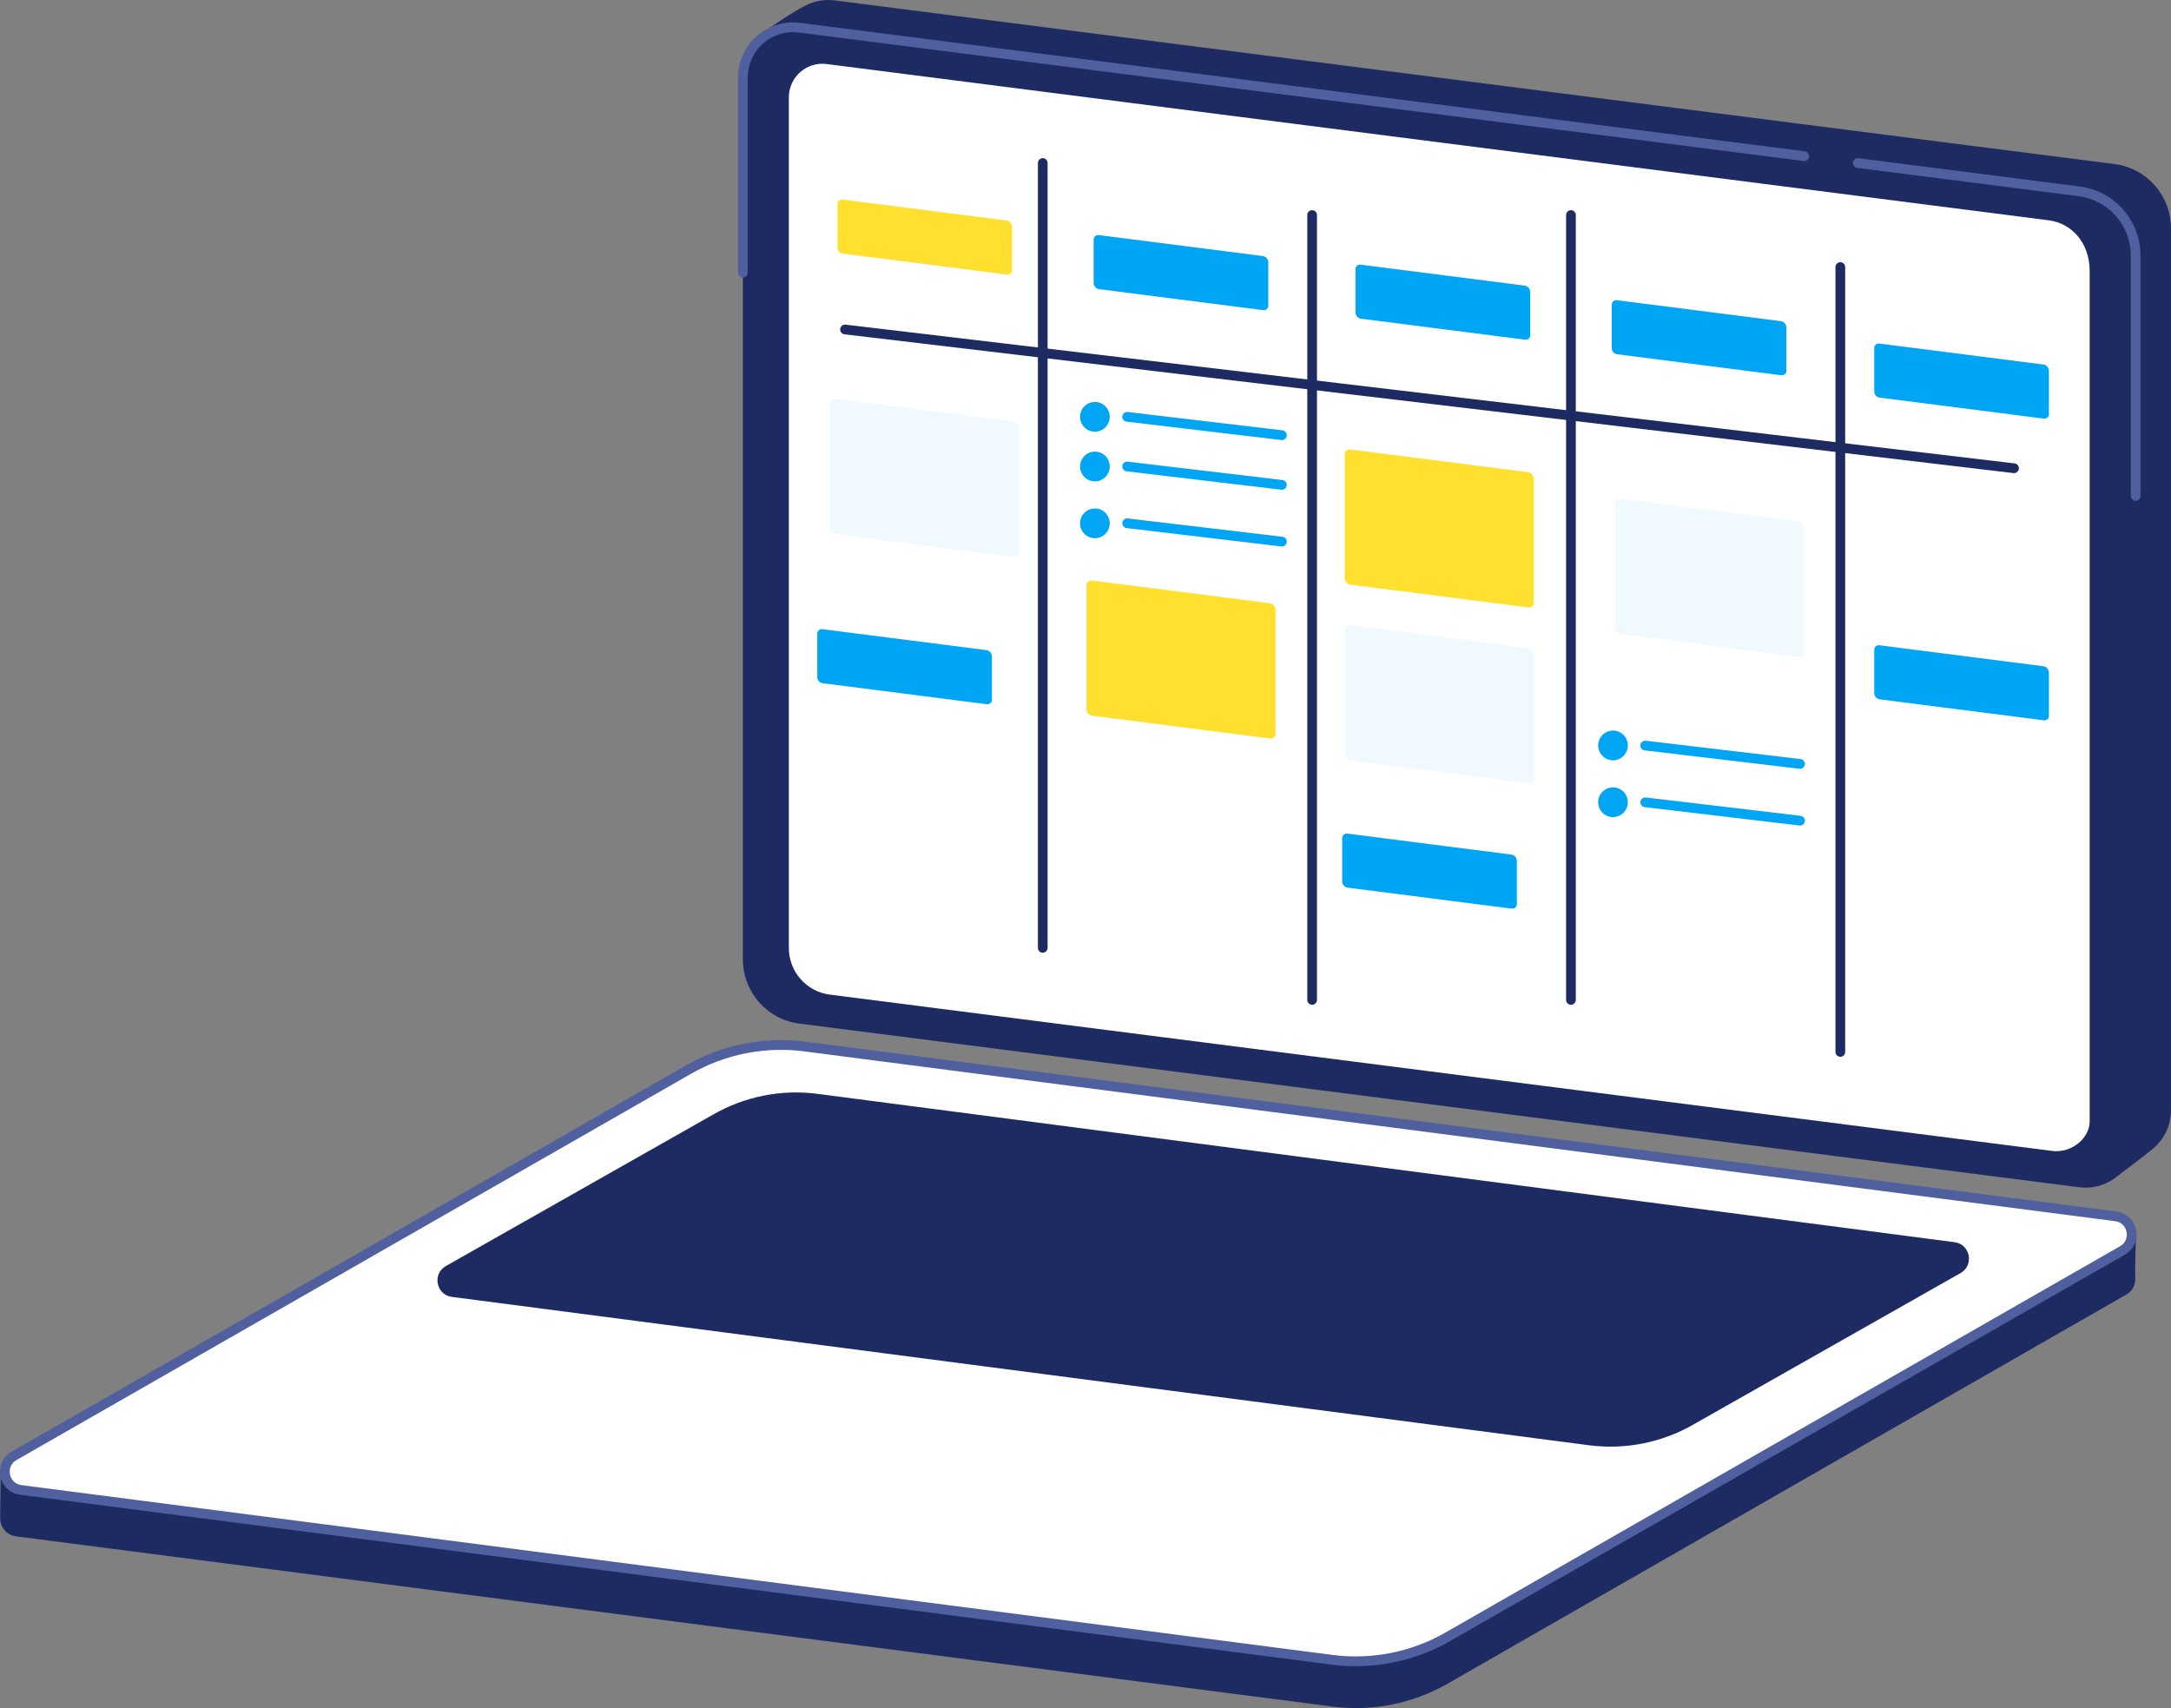 <svg width="319" height="251" viewBox="0 0 319 251" fill="none" xmlns="http://www.w3.org/2000/svg">
<rect x="0" y="0" width="319" height="251" fill="#808080" stroke="none"/>
<g clip-path="url(#clip0_3214_422)">
<path d="M311.258 172.714L122.635 146.409C117.898 145.802 114.349 141.761 114.349 136.974L111.762 5.042C111.762 5.042 116.062 1.934 118.498 0.743C119.738 0.137 121.166 -0.128 122.652 0.061L310.716 24.111C315.453 24.718 319.001 28.759 319.001 33.546V163.127C319.001 165.445 317.945 167.489 316.31 168.837C314.805 170.078 311.26 172.714 311.26 172.714H311.258Z" fill="#1E2B62"/>
<path d="M305.504 174.465L117.44 150.415C112.703 149.809 109.154 145.767 109.154 140.981V11.399C109.154 6.946 113.053 3.504 117.457 4.067L305.521 28.117C310.257 28.724 313.806 32.766 313.806 37.552V167.134C313.806 171.587 309.908 175.029 305.504 174.465Z" fill="#1E2B62"/>
<path d="M313.805 73.591C313.41 73.591 313.092 73.27 313.092 72.876V37.554C313.092 33.138 309.798 29.389 305.431 28.83L272.885 24.667C272.494 24.617 272.218 24.258 272.267 23.866C272.317 23.474 272.674 23.195 273.067 23.247L305.612 27.409C310.69 28.059 314.52 32.419 314.52 37.554V72.876C314.52 73.272 314.2 73.591 313.807 73.591H313.805Z" fill="#505F9E"/>
<path d="M109.156 40.777C108.761 40.777 108.443 40.456 108.443 40.062V11.399C108.443 9.07 109.443 6.853 111.184 5.315C112.927 3.777 115.245 3.06 117.55 3.357L265.195 22.237C265.586 22.287 265.862 22.646 265.813 23.038C265.763 23.43 265.404 23.708 265.013 23.658L117.368 4.778C115.474 4.535 113.562 5.122 112.126 6.389C110.692 7.656 109.869 9.482 109.869 11.399V40.06C109.869 40.456 109.549 40.775 109.156 40.775V40.777Z" fill="#505F9E"/>
<path d="M301.505 169.124L121.934 146.159C118.489 145.719 115.91 142.78 115.91 139.298V14.305C115.91 11.332 118.513 9.034 121.455 9.408L301.026 32.373C304.471 32.813 307.05 35.752 307.05 39.815V164.81C307.05 167.203 304.447 169.501 301.505 169.124Z" fill="white"/>
<path d="M195.788 250.781L2.372 225.767C0.857 225.572 0.004 224.301 0.024 223.032C0.037 222.154 0.108 215.982 0.108 215.982L102.376 157.355C107.499 154.42 114.13 153.287 119.981 154.039L310.954 178.743C312.103 178.893 313.09 179.64 313.544 180.708L313.851 181.429C313.851 181.429 313.687 186.577 313.754 187.779C313.805 188.719 313.384 189.69 312.401 190.253L212.7 247.415C207.576 250.35 201.639 251.531 195.785 250.779L195.788 250.781Z" fill="#1E2B62"/>
<path d="M195.788 243.909L3.063 218.944C0.506 218.615 -0.168 215.213 2.072 213.93L101.238 157.136C106.361 154.201 112.299 153.021 118.152 153.772L310.875 178.737C313.432 179.066 314.106 182.468 311.866 183.751L212.7 240.545C207.577 243.48 201.639 244.66 195.786 243.909H195.788Z" fill="white"/>
<path d="M199.191 244.842C198.024 244.842 196.856 244.768 195.694 244.619L2.971 219.655C1.496 219.466 0.358 218.398 0.068 216.934C-0.221 215.472 0.427 214.049 1.718 213.309L100.884 156.514C106.111 153.521 112.276 152.295 118.244 153.062L310.968 178.026C312.444 178.217 313.582 179.282 313.871 180.746C314.161 182.208 313.513 183.631 312.221 184.372L213.055 241.166C208.846 243.577 204.027 244.842 199.191 244.842ZM195.877 243.2C201.539 243.928 207.39 242.765 212.347 239.925L311.513 183.131C312.422 182.611 312.604 181.704 312.47 181.028C312.336 180.352 311.824 179.583 310.785 179.449L118.06 154.485C112.399 153.759 106.548 154.92 101.591 157.76L2.425 214.552C1.515 215.072 1.334 215.979 1.468 216.655C1.602 217.331 2.114 218.1 3.152 218.234L195.877 243.2Z" fill="#505F9E"/>
<path d="M233.519 212.384L66.403 190.578C64.091 190.281 63.484 187.208 65.506 186.049L104.799 163.773C109.428 161.122 114.791 160.056 120.076 160.734L287.193 182.54C289.504 182.837 290.111 185.91 288.09 187.069L248.797 209.346C244.168 211.997 238.805 213.062 233.519 212.384Z" fill="#1E2B62"/>
<path d="M295.932 69.523C295.904 69.523 295.876 69.523 295.848 69.519L124.083 49.127C123.692 49.079 123.411 48.724 123.458 48.332C123.504 47.94 123.86 47.66 124.251 47.706L296.016 68.098C296.407 68.146 296.688 68.501 296.64 68.893C296.597 69.257 296.288 69.525 295.932 69.525V69.523Z" fill="#1E2B62"/>
<path d="M153.219 140.006C152.823 140.006 152.506 139.686 152.506 139.291V23.955C152.506 23.559 152.826 23.24 153.219 23.24C153.612 23.24 153.931 23.561 153.931 23.955V139.289C153.931 139.686 153.612 140.004 153.219 140.004V140.006Z" fill="#1E2B62"/>
<path d="M192.801 147.65C192.405 147.65 192.088 147.329 192.088 146.935V31.601C192.088 31.204 192.408 30.886 192.801 30.886C193.194 30.886 193.513 31.206 193.513 31.601V146.935C193.513 147.331 193.194 147.65 192.801 147.65Z" fill="#1E2B62"/>
<path d="M230.83 147.65C230.435 147.65 230.117 147.329 230.117 146.935V31.601C230.117 31.204 230.437 30.886 230.83 30.886C231.223 30.886 231.543 31.206 231.543 31.601V146.935C231.543 147.331 231.223 147.65 230.83 147.65Z" fill="#1E2B62"/>
<path d="M270.412 155.293C270.017 155.293 269.699 154.973 269.699 154.578V39.244C269.699 38.848 270.019 38.529 270.412 38.529C270.805 38.529 271.125 38.85 271.125 39.244V154.578C271.125 154.975 270.805 155.293 270.412 155.293Z" fill="#1E2B62"/>
<path d="M148.968 81.834L122.865 78.497C122.364 78.432 121.99 78.005 121.99 77.5V59.331C121.99 58.898 122.368 58.564 122.796 58.618L148.898 61.956C149.4 62.021 149.773 62.447 149.773 63.036V81.206C149.773 81.555 149.395 81.888 148.968 81.834Z" fill="#F0F9FD"/>
<path d="M186.616 108.518L160.513 105.18C160.012 105.115 159.639 104.689 159.639 104.184V86.014C159.639 85.581 160.017 85.248 160.444 85.302L186.547 88.639C187.048 88.704 187.422 89.131 187.422 89.72V107.89C187.422 108.239 187.044 108.572 186.616 108.518Z" fill="#FFE02E"/>
<path d="M224.567 89.261L198.465 85.924C197.964 85.859 197.59 85.432 197.59 84.927V66.757C197.59 66.324 197.968 65.991 198.396 66.045L224.498 69.382C224.999 69.448 225.373 69.874 225.373 70.463V88.633C225.373 88.982 224.995 89.315 224.567 89.261Z" fill="#FFE02E"/>
<path d="M224.567 115.098L198.465 111.76C197.964 111.695 197.59 111.269 197.59 110.764V92.594C197.59 92.161 197.968 91.828 198.396 91.882L224.498 95.219C224.999 95.284 225.373 95.711 225.373 96.3V114.47C225.373 114.819 224.995 115.152 224.567 115.098Z" fill="#F0F9FD"/>
<path d="M264.298 96.508L238.195 93.171C237.694 93.106 237.32 92.679 237.32 92.174V74.004C237.32 73.571 237.698 73.238 238.126 73.292L264.229 76.63C264.73 76.695 265.103 77.121 265.103 77.71V95.88C265.103 96.229 264.725 96.562 264.298 96.508Z" fill="#F0F9FD"/>
<path d="M147.968 40.35L123.859 37.268C123.396 37.21 123.051 36.816 123.051 36.348V29.98C123.051 29.582 123.401 29.272 123.796 29.322L147.905 32.404C148.367 32.462 148.713 32.856 148.713 33.402V39.77C148.713 40.09 148.363 40.4 147.968 40.348V40.35Z" fill="#FFE02E"/>
<path d="M185.616 45.575L161.507 42.493C161.045 42.434 160.699 42.04 160.699 41.572V35.205C160.699 34.806 161.049 34.496 161.444 34.546L185.553 37.628C186.016 37.687 186.361 38.081 186.361 38.627V44.995C186.361 45.315 186.011 45.625 185.616 45.573V45.575Z" fill="#00A5F3"/>
<path d="M224.093 49.917L199.984 46.835C199.521 46.776 199.176 46.382 199.176 45.914V39.547C199.176 39.148 199.526 38.839 199.921 38.891L224.03 41.973C224.492 42.031 224.838 42.425 224.838 42.971V49.339C224.838 49.659 224.488 49.969 224.093 49.917Z" fill="#00A5F3"/>
<path d="M261.741 55.142L237.632 52.059C237.17 52.001 236.824 51.607 236.824 51.139V44.771C236.824 44.373 237.174 44.063 237.569 44.113L261.678 47.195C262.141 47.253 262.486 47.647 262.486 48.193V54.561C262.486 54.882 262.136 55.191 261.741 55.139V55.142Z" fill="#00A5F3"/>
<path d="M300.313 61.514L276.204 58.431C275.742 58.373 275.396 57.979 275.396 57.511V51.143C275.396 50.745 275.746 50.435 276.142 50.485L300.251 53.567C300.713 53.625 301.058 54.02 301.058 54.565V60.933C301.058 61.254 300.709 61.563 300.313 61.511V61.514Z" fill="#00A5F3"/>
<path d="M222.136 133.524L198.027 130.441C197.564 130.383 197.219 129.989 197.219 129.521V123.153C197.219 122.755 197.569 122.445 197.964 122.497L222.073 125.579C222.535 125.637 222.881 126.032 222.881 126.577V132.945C222.881 133.266 222.531 133.576 222.136 133.524Z" fill="#00A5F3"/>
<path d="M300.313 105.849L276.204 102.767C275.742 102.709 275.396 102.315 275.396 101.847V95.479C275.396 95.081 275.746 94.771 276.142 94.821L300.251 97.903C300.713 97.961 301.058 98.356 301.058 98.901V105.269C301.058 105.59 300.709 105.899 300.313 105.847V105.849Z" fill="#00A5F3"/>
<path d="M145.005 103.484L120.896 100.402C120.433 100.344 120.088 99.95 120.088 99.482V93.114C120.088 92.715 120.438 92.406 120.833 92.456L144.942 95.537C145.404 95.596 145.75 95.99 145.75 96.536V102.904C145.75 103.224 145.4 103.534 145.005 103.482V103.484Z" fill="#00A5F3"/>
<path d="M163.06 61.25C163.06 60.043 162.084 59.065 160.881 59.065C159.677 59.065 158.701 60.043 158.701 61.25C158.701 62.456 159.677 63.435 160.881 63.435C162.084 63.435 163.06 62.456 163.06 61.25Z" fill="#00A5F3"/>
<path d="M188.357 64.665C188.329 64.665 188.301 64.665 188.273 64.661L165.538 61.962C165.147 61.915 164.866 61.559 164.913 61.167C164.959 60.775 165.317 60.494 165.706 60.541L188.441 63.24C188.832 63.288 189.113 63.643 189.066 64.035C189.022 64.399 188.714 64.667 188.357 64.667V64.665Z" fill="#00A5F3"/>
<path d="M162.422 70.096C163.273 69.243 163.273 67.859 162.422 67.005C161.571 66.152 160.191 66.152 159.34 67.005C158.489 67.859 158.489 69.243 159.34 70.096C160.191 70.95 161.571 70.95 162.422 70.096Z" fill="#00A5F3"/>
<path d="M188.357 71.965C188.329 71.965 188.301 71.965 188.273 71.96L165.538 69.262C165.147 69.214 164.866 68.859 164.913 68.467C164.959 68.075 165.317 67.795 165.706 67.841L188.441 70.54C188.832 70.587 189.113 70.942 189.066 71.334C189.022 71.698 188.714 71.967 188.357 71.967V71.965Z" fill="#00A5F3"/>
<path d="M161.376 79.031C162.548 78.755 163.275 77.578 162.999 76.403C162.724 75.228 161.551 74.5 160.379 74.776C159.208 75.052 158.481 76.228 158.756 77.403C159.031 78.578 160.204 79.307 161.376 79.031Z" fill="#00A5F3"/>
<path d="M188.357 80.305C188.329 80.305 188.301 80.305 188.273 80.301L165.538 77.602C165.147 77.555 164.866 77.2 164.913 76.808C164.959 76.415 165.313 76.136 165.706 76.182L188.441 78.88C188.832 78.928 189.113 79.283 189.066 79.675C189.022 80.039 188.714 80.308 188.357 80.308V80.305Z" fill="#00A5F3"/>
<path d="M237.423 111.689C238.605 111.46 239.377 110.313 239.149 109.128C238.92 107.943 237.776 107.169 236.595 107.398C235.413 107.627 234.641 108.774 234.869 109.959C235.098 111.144 236.242 111.919 237.423 111.689Z" fill="#00A5F3"/>
<path d="M264.484 112.972C264.456 112.972 264.428 112.972 264.4 112.967L241.665 110.268C241.274 110.221 240.993 109.866 241.04 109.474C241.086 109.082 241.44 108.802 241.833 108.848L264.568 111.546C264.959 111.594 265.24 111.949 265.193 112.341C265.149 112.705 264.841 112.974 264.484 112.974V112.972Z" fill="#00A5F3"/>
<path d="M237.355 120.047C238.544 119.854 239.351 118.732 239.159 117.54C238.966 116.349 237.847 115.539 236.659 115.732C235.471 115.925 234.664 117.047 234.856 118.238C235.048 119.43 236.167 120.239 237.355 120.047Z" fill="#00A5F3"/>
<path d="M264.484 121.31C264.456 121.31 264.428 121.31 264.4 121.306L241.665 118.607C241.274 118.56 240.993 118.204 241.04 117.812C241.086 117.42 241.44 117.141 241.833 117.186L264.568 119.885C264.959 119.933 265.24 120.288 265.193 120.68C265.149 121.044 264.841 121.313 264.484 121.313V121.31Z" fill="#00A5F3"/>
</g>
<defs>
<clipPath id="clip0_3214_422">
<rect width="319" height="251" fill="white"/>
</clipPath>
</defs>
</svg>
